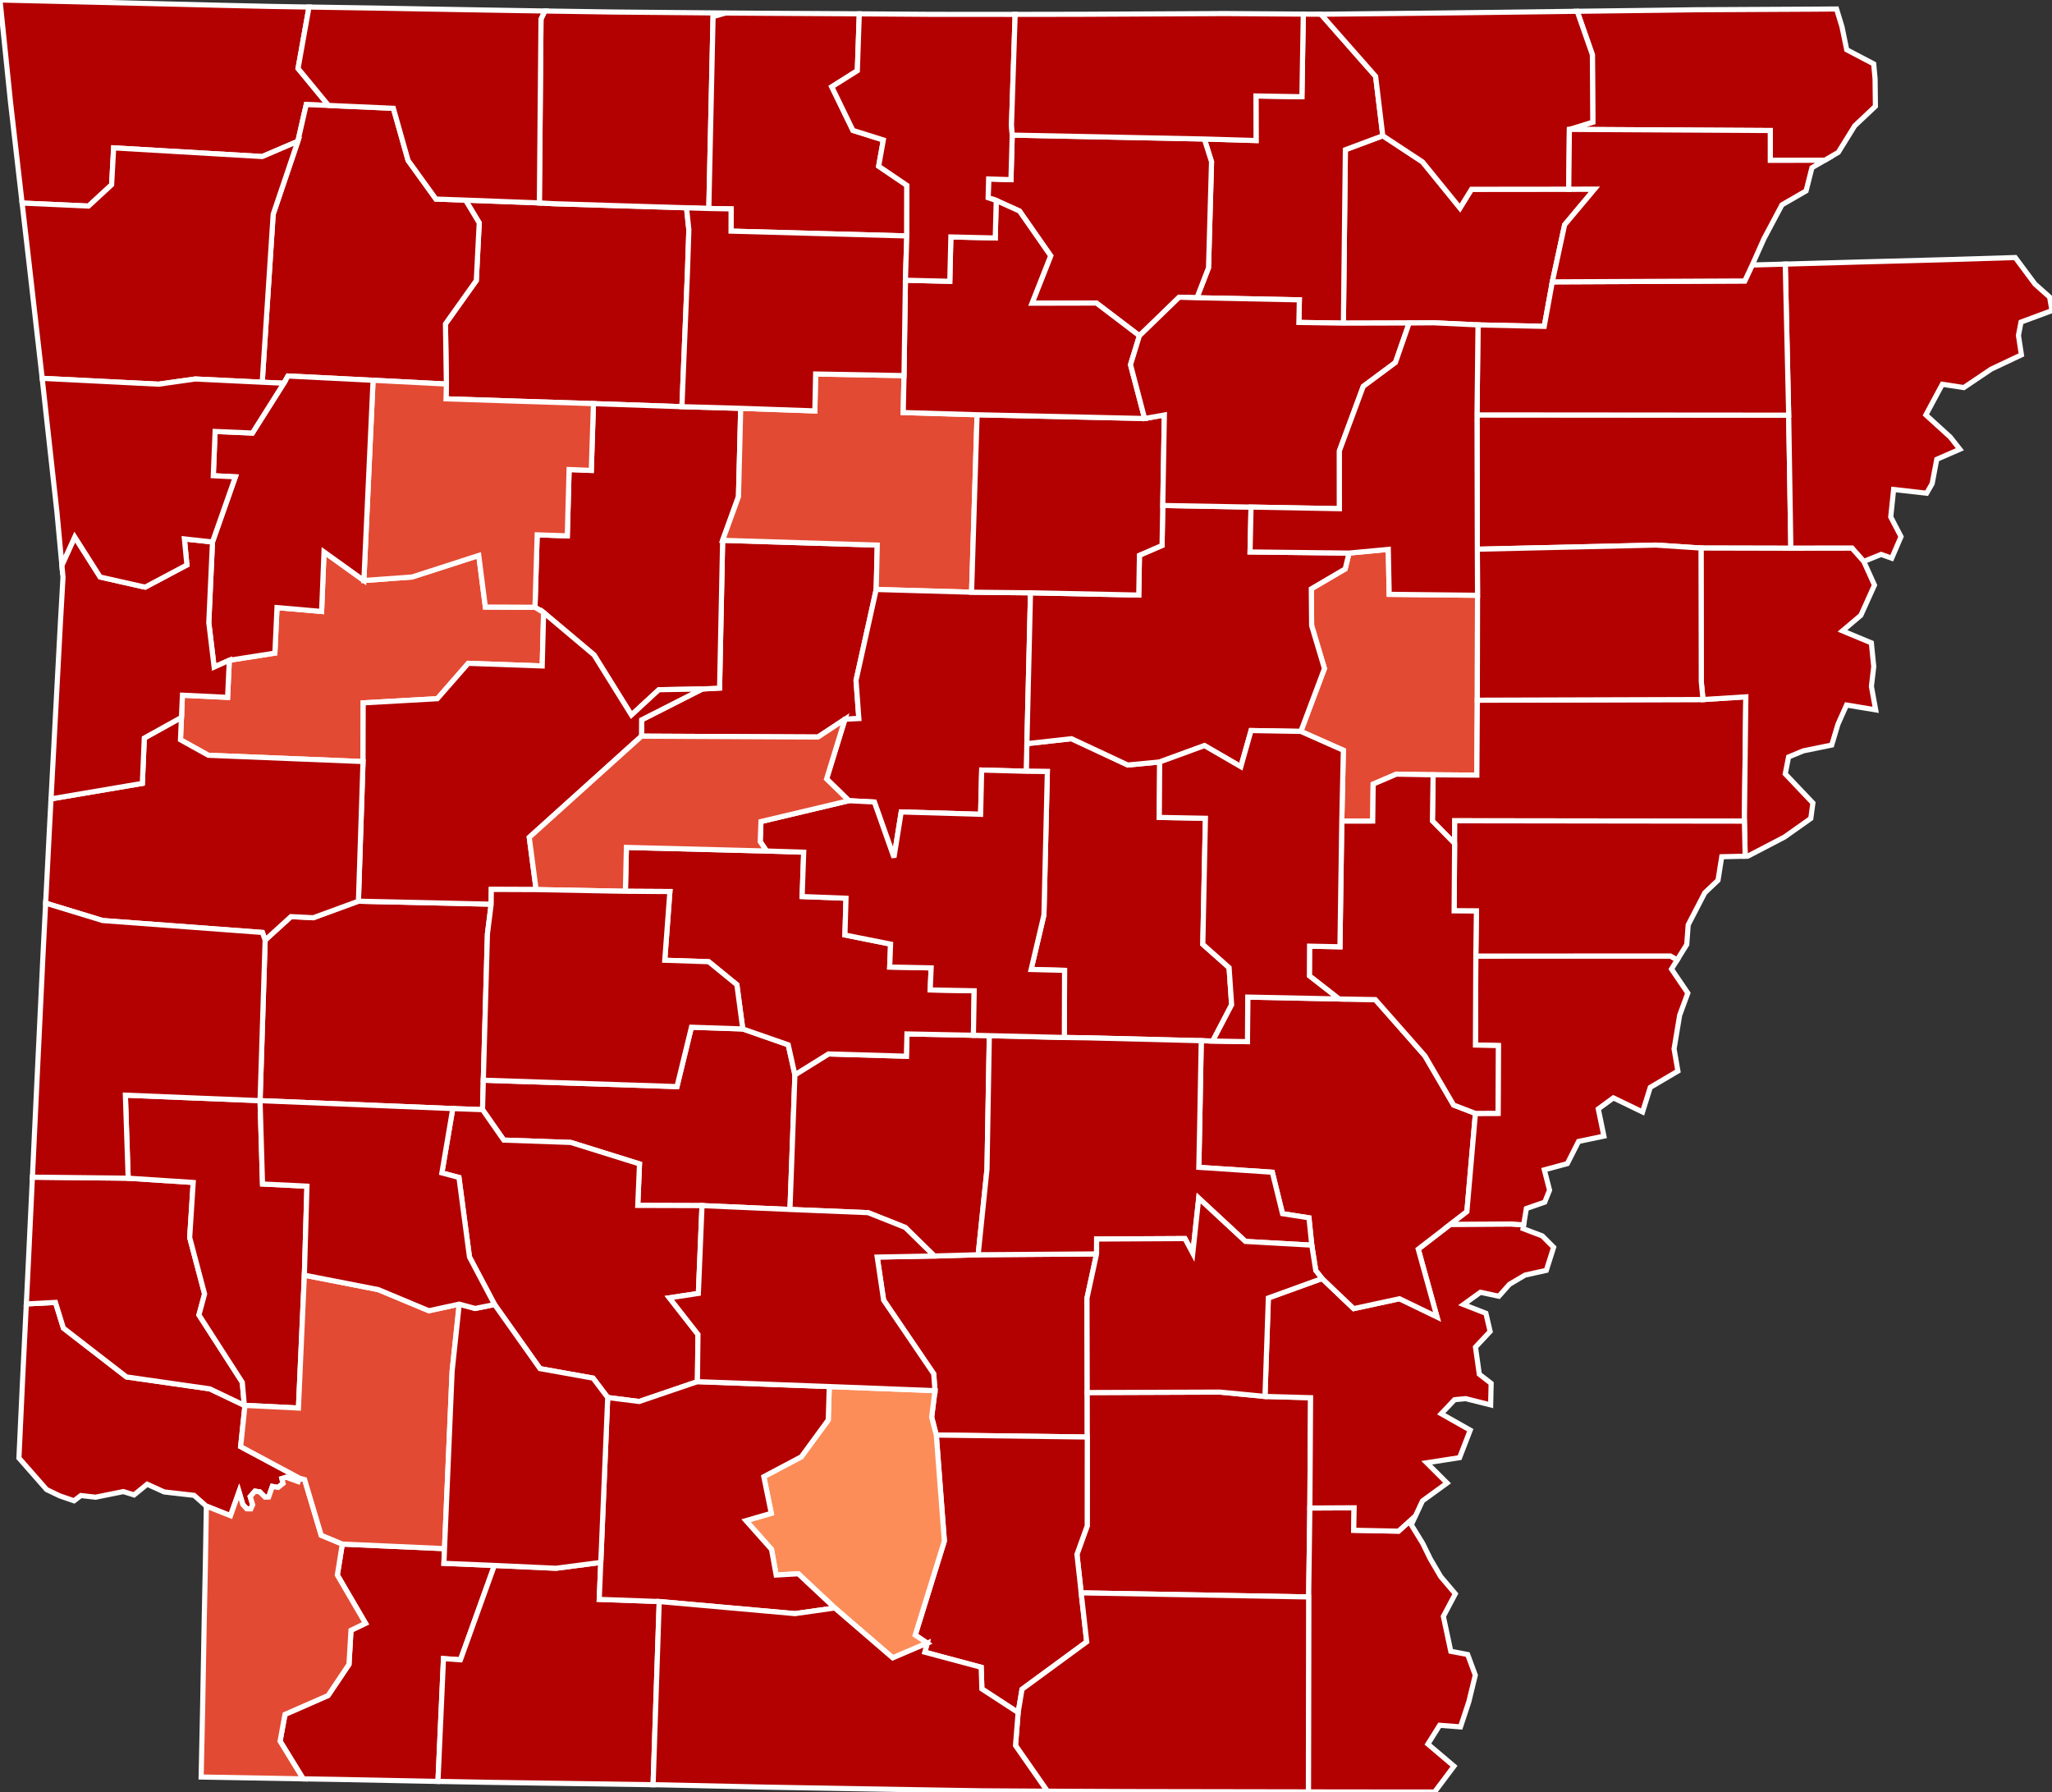 <?xml version="1.0" encoding="utf-8" ?>
<svg baseProfile="full" fill="#d0d0d0" height="349.279" stroke="#ffffff" stroke-width="1" version="1.1" width="400.0" xmlns="http://www.w3.org/2000/svg" xmlns:ev="http://www.w3.org/2001/xml-events" xmlns:xlink="http://www.w3.org/1999/xlink">
	<rect width="100%" height="100%" fill="#333333" stroke="none"/>
	<defs />
	<g id="counties"><path d="M 310.485,23.812 L 310.407,10.678 L 307.447,2.2 L 308.937,2.179 L 324.134,1.991 L 330.678,1.901 L 352.641,1.79 L 358.005,1.754 L 359.07,5.259 L 359.982,9.693 L 365.246,12.456 L 365.511,15.368 L 365.575,20.719 L 361.549,24.514 L 358.344,29.69 L 355.699,31.236 L 345.086,31.259 L 345.082,25.441 L 305.921,25.224 L 310.485,23.812 z" id="c05021" fill="#b30000" />
		<path d="M 51.686,183.238 L 56.715,178.658 L 61.07,178.875 L 69.868,175.653 L 95.745,176.234 L 95.019,182 L 94.214,210.541 L 94.061,216.286 L 88.259,216.073 L 50.695,214.529 L 51.686,183.238 z" id="c05097" fill="#b30000" />
		<path d="M 258.178,130.305 L 255.679,121.938 L 255.615,114.765 L 262.225,110.886 L 262.964,107.8 L 270.622,107.079 L 270.797,115.84 L 288.019,116.025 L 287.975,136.478 L 287.887,151.082 L 279.36,151.016 L 272.202,150.891 L 267.674,152.829 L 267.586,160.038 L 261.556,160.049 L 261.862,146.238 L 253.572,142.558 L 258.178,130.305 z" id="c05147" fill="#e34a33" />
		<path d="M 200.173,144.945 L 208.862,143.98 L 219.829,149.104 L 226.063,148.514 L 225.985,159.321 L 234.976,159.489 L 234.466,184.057 L 239.589,188.599 L 240.084,195.839 L 236.394,202.914 L 234.163,202.846 L 212.011,202.284 L 207.477,202.218 L 207.519,189.131 L 200.996,188.964 L 203.494,178.34 L 204.161,150.376 L 200.035,150.331 L 200.173,144.945 z" id="c05085" fill="#b30000" />
		<path d="M 262.256,29.182 L 269.551,26.46 L 277.302,31.561 L 284.597,40.538 L 286.839,36.895 L 305.799,36.875 L 310.825,36.86 L 304.998,43.816 L 302.599,54.934 L 301.022,63.612 L 288.113,63.327 L 279.52,62.915 L 274.693,62.951 L 261.873,62.983 L 262.256,29.182 z" id="c05075" fill="#b30000" />
		<path d="M 86.833,63.126 L 92.845,54.683 L 93.416,43.444 L 90.746,39.004 L 105.138,39.549 L 108.01,39.708 L 133.826,40.502 L 134.282,44.816 L 134.012,52.922 L 132.93,79.265 L 115.681,78.673 L 86.944,77.741 L 87.017,74.853 L 86.833,63.126 z" id="c05101" fill="#b30000" />
		<path d="M 125.072,140.305 L 136.917,134.291 L 140.269,134.112 L 140.865,105.315 L 171.009,106.246 L 170.798,114.896 L 166.868,132.616 L 167.42,140.058 L 164.709,140.185 L 159.457,143.654 L 125.054,143.484 L 125.072,140.305 z" id="c05029" fill="#b30000" />
		<path d="M 170.996,245.017 L 182.135,244.806 L 190.673,244.564 L 213.756,244.403 L 211.889,253.019 L 211.932,271.423 L 211.944,280.09 L 182.512,279.71 L 181.611,276.226 L 182.257,271.052 L 182.008,267.771 L 172.241,253.399 L 170.996,245.017 z" id="c05025" fill="#b30000" />
		<path d="M 235.578,52.192 L 236.168,31.532 L 234.763,27.093 L 244.848,27.39 L 244.828,18.704 L 253.784,18.853 L 254.053,2.752 L 257.492,2.773 L 268.153,14.884 L 269.551,26.46 L 262.256,29.182 L 261.873,62.983 L 253.191,62.846 L 253.287,58.446 L 233.318,58.035 L 235.578,52.192 z" id="c05135" fill="#b30000" />
		<path d="M 287.917,80.868 L 348.672,80.918 L 349.093,106.858 L 331.583,106.819 L 322.775,106.244 L 287.98,107.046 L 287.917,80.868 z" id="c05111" fill="#b30000" />
		<path d="M 104.715,104.245 L 110.582,104.448 L 110.936,91.513 L 115.261,91.687 L 115.681,78.673 L 132.93,79.265 L 144.387,79.588 L 143.954,96.799 L 140.865,105.315 L 140.269,134.112 L 136.917,134.291 L 128.435,134.434 L 123.086,139.369 L 115.805,127.665 L 105.969,119.39 L 104.284,118.362 L 104.715,104.245 z" id="c05115" fill="#b30000" />
		<path d="M 143.954,96.799 L 144.387,79.588 L 158.839,80.09 L 158.994,72.897 L 176.222,73.207 L 176.066,80.409 L 190.467,80.838 L 189.391,115.426 L 170.798,114.896 L 171.009,106.246 L 140.865,105.315 L 143.954,96.799 z" id="c05141" fill="#e34a33" />
		<path d="M 209.93,302.955 L 211.929,297.424 L 211.944,280.09 L 211.932,271.423 L 237.793,271.332 L 246.584,272.177 L 255.476,272.429 L 255.333,293.928 L 255.098,311.263 L 210.76,310.466 L 209.93,302.955 z" id="c05043" fill="#b30000" />
		<path d="M 94.214,210.541 L 131.965,211.788 L 134.782,200.219 L 144.79,200.552 L 153.652,203.642 L 154.957,209.491 L 153.988,235.738 L 136.846,234.987 L 124.321,234.95 L 124.659,226.857 L 111.257,222.676 L 98.203,222.218 L 94.061,216.286 L 94.214,210.541 z" id="c05059" fill="#b30000" />
		<path d="M 164.709,140.185 L 167.42,140.058 L 166.868,132.616 L 170.798,114.896 L 189.391,115.426 L 200.879,115.545 L 200.173,144.945 L 200.035,150.331 L 191.364,150.091 L 191.153,158.717 L 175.677,158.259 L 174.264,167.13 L 170.437,156.324 L 165.468,156.063 L 161.128,151.821 L 164.709,140.185 z" id="c05045" fill="#b30000" />
		<path d="M 154.957,209.491 L 161.501,205.424 L 176.682,205.867 L 176.797,201.522 L 189.748,201.782 L 192.851,201.862 L 192.397,227.892 L 190.673,244.564 L 182.135,244.806 L 176.45,239.239 L 169.22,236.36 L 153.988,235.738 L 154.957,209.491 z" id="c05053" fill="#b30000" />
		<path d="M 192.719,34.879 L 197.068,35.018 L 197.314,26.332 L 234.763,27.093 L 236.168,31.532 L 235.578,52.192 L 233.318,58.035 L 229.857,57.932 L 222.108,65.441 L 213.735,59.072 L 201.17,59.099 L 204.813,49.863 L 198.733,41.134 L 194.198,39.083 L 192.619,38.54 L 192.719,34.879 z" id="c05065" fill="#b30000" />
		<path d="M 105.457,3.701 L 106.205,2.144 L 119.636,2.343 L 141.444,2.537 L 139,3.242 L 138.173,40.639 L 133.826,40.502 L 108.01,39.708 L 105.138,39.549 L 105.457,3.701 z" id="c05009" fill="#b30000" />
		<path d="M 255.098,311.263 L 255.333,293.928 L 263.961,293.883 L 263.884,298.266 L 272.614,298.437 L 275.924,295.452 L 275.105,297.2 L 277.318,300.796 L 278.803,303.826 L 280.839,307.298 L 283.688,310.652 L 281.357,315.05 L 282.804,321.857 L 286.093,322.483 L 287.582,326.509 L 286.323,331.687 L 284.701,336.588 L 280.634,336.276 L 278.341,339.938 L 283.426,344.245 L 280.184,348.567 L 279.65,349.279 L 271.417,349.279 L 257.092,349.261 L 255.047,349.257 L 255.098,311.263 z" id="c05017" fill="#b30000" />
		<path d="M 35.369,139.832 L 35.562,135.5 L 44.365,135.923 L 44.691,128.912 L 44.7,128.69 L 53.584,127.298 L 53.997,118.425 L 62.692,119.181 L 63.161,107.576 L 70.93,113.147 L 80.331,112.46 L 93.325,108.267 L 94.613,118.319 L 104.284,118.362 L 105.969,119.39 L 105.693,129.803 L 91.274,129.29 L 85.248,136.185 L 70.796,136.997 L 70.765,148.434 L 40.613,147.21 L 35.18,144.195 L 35.369,139.832 z" id="c05083" fill="#e34a33" />
		<path d="M 0.0,0.0 L 20.584,0.482 L 43.364,1.038 L 52.817,1.25 L 60.235,1.374 L 58.101,13.347 L 64.035,20.548 L 59.697,20.381 L 58.061,27.543 L 51.121,30.511 L 22.155,28.821 L 21.76,36.012 L 17.256,40.165 L 4.311,39.581 L 3.623,33.618 L 2.043,19.869 L 0.0,0.0 z" id="c05007" fill="#b30000" />
		<path d="M 4.389,269.207 L 5.133,254.151 L 10.813,253.853 L 12.36,258.861 L 24.656,268.377 L 40.894,270.704 L 47.628,273.917 L 47.754,273.924 L 46.909,281.965 L 58.393,288.12 L 58.127,288.781 L 55.801,287.935 L 54.951,288.186 L 55.178,289.136 L 54.208,289.907 L 53.086,289.722 L 52.374,291.782 L 51.665,291.811 L 50.639,290.785 L 49.698,290.642 L 48.778,291.702 L 49.252,293.302 L 48.892,294.1 L 48.09,294.076 L 47.324,293.225 L 46.593,290.759 L 44.937,295.428 L 40.191,293.544 L 37.837,291.461 L 32.008,290.796 L 28.687,289.288 L 26.133,291.376 L 24.049,290.725 L 18.636,291.819 L 15.763,291.496 L 14.431,292.521 L 11.638,291.557 L 9.092,290.336 L 3.691,284.188 L 4.389,269.207 z" id="c05081" fill="#b30000" />
		<path d="M 53.252,41.751 L 58.061,27.543 L 59.697,20.381 L 64.035,20.548 L 76.68,21.107 L 79.552,31.272 L 84.979,38.799 L 90.746,39.004 L 93.416,43.444 L 92.845,54.683 L 86.833,63.126 L 87.017,74.853 L 72.723,74.119 L 56.134,73.287 L 55.325,74.696 L 51.116,74.499 L 53.252,41.751 z" id="c05087" fill="#b30000" />
		<path d="M 60.235,1.374 L 73.589,1.58 L 82.884,1.752 L 95.496,1.969 L 104.45,2.116 L 106.205,2.144 L 105.457,3.701 L 105.138,39.549 L 90.746,39.004 L 84.979,38.799 L 79.552,31.272 L 76.68,21.107 L 64.035,20.548 L 58.101,13.347 L 60.235,1.374 z" id="c05015" fill="#b30000" />
		<path d="M 247.243,252.987 L 257.715,249.197 L 263.873,255.065 L 272.803,253.137 L 280.112,256.668 L 276.459,243.468 L 282.723,238.638 L 294.653,238.568 L 297.008,238.745 L 296.89,239.469 L 300.634,240.889 L 302.853,243.11 L 301.426,247.608 L 297.285,248.525 L 294.223,250.337 L 292.177,252.648 L 288.584,251.882 L 285.272,254.268 L 289.648,255.971 L 290.473,259.513 L 287.617,262.563 L 288.364,267.846 L 290.67,269.633 L 290.576,273.832 L 285.699,272.61 L 283.549,272.812 L 280.938,275.555 L 286.593,278.753 L 284.519,284.114 L 278.112,285.105 L 282.079,289.059 L 277.288,292.54 L 275.924,295.452 L 272.614,298.437 L 263.884,298.266 L 263.961,293.883 L 255.333,293.928 L 255.476,272.429 L 246.584,272.177 L 247.243,252.987 z" id="c05041" fill="#b30000" />
		<path d="M 122.106,165.17 L 149.429,165.872 L 156.669,166.098 L 156.362,174.743 L 164.915,175.075 L 164.704,182.244 L 173.605,184.013 L 173.431,188.488 L 181.511,188.652 L 181.323,192.948 L 189.901,193.112 L 189.748,201.782 L 176.797,201.522 L 176.682,205.867 L 161.501,205.424 L 154.957,209.491 L 153.652,203.642 L 144.79,200.552 L 143.64,191.93 L 138.146,187.448 L 129.582,187.162 L 130.583,173.772 L 121.91,173.722 L 122.106,165.17 z" id="c05125" fill="#b30000" />
		<path d="M 233.841,220.201 L 234.163,202.846 L 236.394,202.914 L 243.174,203.03 L 243.229,194.344 L 261.01,194.708 L 268.097,194.833 L 277.768,205.805 L 283.357,215.386 L 287.609,217.015 L 285.942,236.166 L 282.723,238.638 L 276.459,243.468 L 280.112,256.668 L 272.803,253.137 L 263.873,255.065 L 257.715,249.197 L 256.481,247.645 L 255.705,242.692 L 255.155,237.366 L 250,236.556 L 248.015,228.478 L 233.689,227.527 L 233.841,220.201 z" id="c05001" fill="#b30000" />
		<path d="M 178.407,318.689 L 184.087,300.351 L 182.512,279.71 L 211.944,280.09 L 211.929,297.424 L 209.93,302.955 L 210.76,310.466 L 211.834,320.008 L 199.229,329.252 L 198.467,333.797 L 191.398,329.191 L 191.266,324.972 L 180.273,322.027 L 180.749,320.264 L 178.407,318.689 z" id="c05011" fill="#b30000" />
		<path d="M 5.517,246.346 L 6.318,229.443 L 24.983,229.643 L 37.663,230.473 L 36.976,241.205 L 39.883,252.211 L 38.776,256.3 L 47.231,269.428 L 47.628,273.917 L 40.894,270.704 L 24.656,268.377 L 12.36,258.861 L 10.813,253.853 L 5.133,254.151 L 5.517,246.346 z" id="c05133" fill="#b30000" />
		<path d="M 55.553,334.157 L 63.954,330.474 L 68.03,324.402 L 68.418,317.761 L 71.246,316.4 L 65.758,306.997 L 66.729,300.953 L 86.65,301.849 L 86.536,304.71 L 96.377,305.121 L 89.76,323.513 L 86.451,323.284 L 85.373,347.215 L 82.826,347.167 L 65.923,346.828 L 59.102,346.716 L 54.596,339.372 L 55.553,334.157 z" id="c05073" fill="#b30000" />
		<path d="M 150.35,294.957 L 148.89,287.819 L 156.195,283.951 L 161.454,276.768 L 161.654,270.253 L 182.257,271.052 L 181.611,276.226 L 182.512,279.71 L 184.087,300.351 L 178.407,318.689 L 180.749,320.264 L 174.017,323.13 L 162.732,313.412 L 155.611,306.746 L 151.294,306.99 L 150.393,301.987 L 145.416,296.389 L 150.35,294.957 z" id="c05013" fill="#fc8d59" />
		<path d="M 200.879,115.545 L 221.979,115.982 L 222.115,108.225 L 226.521,106.318 L 226.66,98.522 L 243.869,98.833 L 243.677,107.582 L 262.964,107.8 L 262.225,110.886 L 255.615,114.765 L 255.679,121.938 L 258.178,130.305 L 253.572,142.558 L 243.873,142.391 L 241.884,149.436 L 234.791,145.325 L 226.063,148.514 L 219.829,149.104 L 208.862,143.98 L 200.173,144.945 L 200.879,115.545 z" id="c05145" fill="#b30000" />
		<path d="M 139,3.242 L 141.444,2.537 L 142.661,2.546 L 147.998,2.583 L 164.688,2.676 L 167.503,2.699 L 167.121,13.783 L 162.141,16.921 L 166.268,25.421 L 172.192,27.282 L 171.28,32.396 L 176.775,36.119 L 176.764,45.987 L 142.502,45.052 L 142.511,40.715 L 138.173,40.639 L 139,3.242 z" id="c05089" fill="#b30000" />
		<path d="M 72.723,74.119 L 87.017,74.853 L 86.944,77.741 L 115.681,78.673 L 115.261,91.687 L 110.936,91.513 L 110.582,104.448 L 104.715,104.245 L 104.284,118.362 L 94.613,118.319 L 93.325,108.267 L 80.331,112.46 L 70.93,113.147 L 72.723,74.119 z" id="c05071" fill="#e34a33" />
		<path d="M 88.259,216.073 L 94.061,216.286 L 98.203,222.218 L 111.257,222.676 L 124.659,226.857 L 124.321,234.95 L 136.846,234.987 L 136.133,252.104 L 130.48,252.958 L 136.062,260.093 L 135.949,269.299 L 124.595,273.167 L 118.461,272.395 L 115.605,268.613 L 105.259,266.759 L 96.409,254.265 L 91.515,245.003 L 89.463,229.495 L 86.136,228.618 L 88.259,216.073 z" id="c05019" fill="#b30000" />
		<path d="M 348.001,51.477 L 362.932,51.053 L 374.585,50.742 L 379.279,50.612 L 392.836,50.2 L 396.679,55.367 L 399.535,57.909 L 399.848,59.678 L 400.0,60.535 L 393.96,62.777 L 393.461,65.379 L 394.038,69.164 L 388.142,71.948 L 382.81,75.542 L 378.619,74.901 L 375.411,80.867 L 380.172,85.198 L 382.034,87.567 L 377.537,89.525 L 376.639,94.265 L 375.561,96.134 L 369.127,95.403 L 368.565,100.755 L 370.567,104.604 L 368.759,108.802 L 366.694,108.062 L 363.309,109.429 L 361.007,106.842 L 349.093,106.858 L 348.672,80.918 L 348.001,51.477 z" id="c05093" fill="#b30000" />
		<path d="M 86.451,323.284 L 89.76,323.513 L 96.377,305.121 L 108.371,305.671 L 117.111,304.534 L 116.812,311.735 L 128.505,312.154 L 127.308,347.86 L 109.868,347.604 L 106.424,347.557 L 94.847,347.387 L 85.373,347.215 L 86.451,323.284 z" id="c05027" fill="#b30000" />
		<path d="M 198.467,333.797 L 199.229,329.252 L 211.834,320.008 L 210.76,310.466 L 255.098,311.263 L 255.047,349.257 L 252.641,349.251 L 220.379,349.197 L 204.165,349.127 L 204.162,349.127 L 197.951,340.216 L 198.467,333.797 z" id="c05003" fill="#b30000" />
		<path d="M 285.942,236.166 L 287.609,217.015 L 292.019,216.998 L 292.074,203.797 L 287.609,203.692 L 287.683,186.344 L 325.604,186.336 L 326.945,187.084 L 325.827,188.879 L 329.009,193.561 L 327.419,197.874 L 326.33,204.442 L 327.079,208.765 L 321.689,211.942 L 320.188,216.736 L 314.497,213.986 L 311.558,216.144 L 312.65,221.444 L 307.709,222.478 L 305.522,226.801 L 301.038,228.015 L 302.058,231.974 L 301.12,234.307 L 297.531,235.555 L 297.064,238.407 L 297.008,238.745 L 294.653,238.568 L 282.723,238.638 L 285.942,236.166 z" id="c05107" fill="#b30000" />
		<path d="M 192.397,227.892 L 192.851,201.862 L 207.477,202.218 L 212.011,202.284 L 234.163,202.846 L 233.841,220.201 L 233.689,227.527 L 248.015,228.478 L 250,236.556 L 255.155,237.366 L 255.705,242.692 L 242.765,241.968 L 233.668,233.526 L 232.512,244.277 L 230.989,241.414 L 213.769,241.502 L 213.756,244.403 L 190.673,244.564 L 192.397,227.892 z" id="c05069" fill="#b30000" />
		<path d="M 211.889,253.019 L 213.756,244.403 L 213.769,241.502 L 230.989,241.414 L 232.512,244.277 L 233.668,233.526 L 242.765,241.968 L 255.705,242.692 L 256.481,247.645 L 257.715,249.197 L 247.243,252.987 L 246.584,272.177 L 237.793,271.332 L 211.932,271.423 L 211.889,253.019 z" id="c05079" fill="#b30000" />
		<path d="M 70.765,148.434 L 70.796,136.997 L 85.248,136.185 L 91.274,129.29 L 105.693,129.803 L 105.969,119.39 L 115.805,127.665 L 123.086,139.369 L 128.435,134.434 L 136.917,134.291 L 125.072,140.305 L 125.054,143.484 L 103.169,163.213 L 104.505,173.392 L 95.77,173.361 L 95.745,176.234 L 69.868,175.653 L 70.765,148.434 z" id="c05149" fill="#b30000" />
		<path d="M 279.36,151.016 L 287.887,151.082 L 287.975,136.478 L 331.969,136.345 L 340.322,135.82 L 340.038,160.052 L 283.574,159.978 L 283.551,164.411 L 279.221,160.01 L 279.36,151.016 z" id="c05123" fill="#b30000" />
		<path d="M 24.439,213.457 L 50.695,214.529 L 51.175,230.772 L 59.834,231.198 L 59.331,248.544 L 58.176,274.438 L 47.754,273.924 L 47.628,273.917 L 47.231,269.428 L 38.776,256.3 L 39.883,252.211 L 36.976,241.205 L 37.663,230.473 L 24.983,229.643 L 24.439,213.457 z" id="c05061" fill="#b30000" />
		<path d="M 190.467,80.838 L 223.126,81.571 L 226.973,80.883 L 226.66,98.522 L 226.521,106.318 L 222.115,108.225 L 221.979,115.982 L 200.879,115.545 L 189.391,115.426 L 190.467,80.838 z" id="c05023" fill="#b30000" />
		<path d="M 117.111,304.534 L 118.461,272.395 L 124.595,273.167 L 135.949,269.299 L 161.654,270.253 L 161.454,276.768 L 156.195,283.951 L 148.89,287.819 L 150.35,294.957 L 145.416,296.389 L 150.393,301.987 L 151.294,306.99 L 155.611,306.746 L 162.732,313.412 L 154.977,314.515 L 128.505,312.154 L 116.812,311.735 L 117.111,304.534 z" id="c05103" fill="#b30000" />
		<path d="M 176.222,73.207 L 176.495,54.621 L 185.145,54.827 L 185.354,46.183 L 194.005,46.383 L 194.198,39.083 L 198.733,41.134 L 204.813,49.863 L 201.17,59.099 L 213.735,59.072 L 222.108,65.441 L 220.375,71.088 L 223.126,81.571 L 190.467,80.838 L 176.066,80.409 L 176.222,73.207 z" id="c05137" fill="#b30000" />
		<path d="M 41.419,105.636 L 45.885,92.938 L 41.575,92.724 L 41.932,84.095 L 49.199,84.406 L 55.325,74.696 L 56.134,73.287 L 72.723,74.119 L 70.93,113.147 L 63.161,107.576 L 62.692,119.181 L 53.997,118.425 L 53.584,127.298 L 44.7,128.69 L 41.742,130.019 L 40.699,121.357 L 41.419,105.636 z" id="c05047" fill="#b30000" />
		<path d="M 288.113,63.327 L 301.022,63.612 L 302.599,54.934 L 340.109,54.764 L 341.566,51.652 L 348.001,51.477 L 348.672,80.918 L 287.917,80.868 L 288.113,63.327 z" id="c05031" fill="#b30000" />
		<path d="M 130.48,252.958 L 136.133,252.104 L 136.846,234.987 L 153.988,235.738 L 169.22,236.36 L 176.45,239.239 L 182.135,244.806 L 170.996,245.017 L 172.241,253.399 L 182.008,267.771 L 182.257,271.052 L 161.654,270.253 L 135.949,269.299 L 136.062,260.093 L 130.48,252.958 z" id="c05039" fill="#b30000" />
		<path d="M 40.191,293.544 L 44.937,295.428 L 46.593,290.759 L 47.324,293.225 L 48.09,294.076 L 48.892,294.1 L 49.252,293.302 L 48.778,291.702 L 49.698,290.642 L 50.639,290.785 L 51.665,291.811 L 52.374,291.782 L 53.086,289.722 L 54.208,289.907 L 55.178,289.136 L 54.951,288.186 L 55.801,287.935 L 58.127,288.781 L 58.393,288.12 L 59.38,288.388 L 62.617,299.241 L 66.729,300.953 L 65.758,306.997 L 71.246,316.4 L 68.418,317.761 L 68.03,324.402 L 63.954,330.474 L 55.553,334.157 L 54.596,339.372 L 59.102,346.716 L 58.296,346.703 L 39.209,346.36 L 39.509,332.368 L 39.709,321.363 L 39.816,315.486 L 40.032,305.04 L 40.224,293.573 L 40.191,293.544 z" id="c05091" fill="#e34a33" />
		<path d="M 257.67,2.774 L 279.996,2.546 L 288.703,2.441 L 307.447,2.2 L 310.407,10.678 L 310.485,23.812 L 305.921,25.224 L 305.799,36.875 L 286.839,36.895 L 284.597,40.538 L 277.302,31.561 L 269.551,26.46 L 268.153,14.884 L 257.492,2.773 L 257.67,2.774 z" id="c05121" fill="#b30000" />
		<path d="M 331.635,132.926 L 331.583,106.819 L 349.093,106.858 L 361.007,106.842 L 363.309,109.429 L 365.395,114.044 L 362.741,119.924 L 359.156,122.962 L 364.788,125.302 L 365.253,129.929 L 364.796,133.789 L 365.629,138.358 L 359.948,137.416 L 358.275,141.161 L 357.061,145.219 L 351.518,146.351 L 348.648,147.54 L 348,150.836 L 353.391,156.512 L 352.984,159.523 L 348.027,163.027 L 347.861,163.145 L 340.709,166.871 L 340.19,166.883 L 340.038,160.052 L 340.322,135.82 L 331.969,136.345 L 331.635,132.926 z" id="c05035" fill="#b30000" />
		<path d="M 4.311,39.581 L 17.256,40.165 L 21.76,36.012 L 22.155,28.821 L 51.121,30.511 L 58.061,27.543 L 53.252,41.751 L 51.116,74.499 L 38.068,73.871 L 30.904,74.882 L 8.222,73.741 L 8.122,72.831 L 5.627,50.964 L 4.311,39.581 z" id="c05143" fill="#b30000" />
		<path d="M 9.718,160.014 L 9.948,155.71 L 27.75,152.687 L 28.129,143.855 L 35.369,139.832 L 35.18,144.195 L 40.613,147.21 L 70.765,148.434 L 69.868,175.653 L 61.07,178.875 L 56.715,178.658 L 51.686,183.238 L 51.157,181.745 L 20.025,179.425 L 8.898,176.034 L 9.718,160.014 z" id="c05127" fill="#b30000" />
		<path d="M 10.627,142.968 L 11.751,121.811 L 12.281,112.521 L 12.126,110.853 L 12.063,110.174 L 14.569,104.664 L 19.523,112.468 L 27.626,114.297 L 28.32,114.428 L 36.434,110.116 L 35.945,105.043 L 41.419,105.636 L 40.699,121.357 L 41.742,130.019 L 44.7,128.69 L 44.691,128.912 L 44.365,135.923 L 35.562,135.5 L 35.369,139.832 L 28.129,143.855 L 27.75,152.687 L 9.948,155.71 L 10.627,142.968 z" id="c05131" fill="#b30000" />
		<path d="M 134.012,52.922 L 134.282,44.816 L 133.826,40.502 L 138.173,40.639 L 142.511,40.715 L 142.502,45.052 L 176.764,45.987 L 176.495,54.621 L 176.222,73.207 L 158.994,72.897 L 158.839,80.09 L 144.387,79.588 L 132.93,79.265 L 134.012,52.922 z" id="c05129" fill="#b30000" />
		<path d="M 7.112,212.654 L 7.814,197.992 L 8.419,185.354 L 8.898,176.034 L 20.025,179.425 L 51.157,181.745 L 51.686,183.238 L 50.695,214.529 L 24.439,213.457 L 24.983,229.643 L 6.318,229.443 L 7.112,212.654 z" id="c05113" fill="#b30000" />
		<path d="M 304.998,43.816 L 310.825,36.86 L 305.799,36.875 L 305.921,25.224 L 345.082,25.441 L 345.086,31.259 L 355.699,31.236 L 353.204,32.692 L 352.062,37.21 L 347.361,39.924 L 343.854,46.521 L 341.566,51.652 L 340.109,54.764 L 302.599,54.934 L 304.998,43.816 z" id="c05055" fill="#b30000" />
		<path d="M 47.754,273.924 L 58.176,274.438 L 59.331,248.544 L 73.741,251.361 L 83.605,255.478 L 89.522,254.192 L 88.136,267.231 L 86.65,301.849 L 66.729,300.953 L 62.617,299.241 L 59.38,288.388 L 58.393,288.12 L 46.909,281.965 L 47.754,273.924 z" id="c05057" fill="#e34a33" />
		<path d="M 148.338,160.129 L 165.468,156.063 L 170.437,156.324 L 174.264,167.13 L 175.677,158.259 L 191.153,158.717 L 191.364,150.091 L 200.035,150.331 L 204.161,150.376 L 203.494,178.34 L 200.996,188.964 L 207.519,189.131 L 207.477,202.218 L 192.851,201.862 L 189.748,201.782 L 189.901,193.112 L 181.323,192.948 L 181.511,188.652 L 173.431,188.488 L 173.605,184.013 L 164.704,182.244 L 164.915,175.075 L 156.362,174.743 L 156.669,166.098 L 149.429,165.872 L 148.19,164.043 L 148.338,160.129 z" id="c05119" fill="#b30000" />
		<path d="M 86.65,301.849 L 88.136,267.231 L 89.522,254.192 L 92.621,255.034 L 96.409,254.265 L 105.259,266.759 L 115.605,268.613 L 118.461,272.395 L 117.111,304.534 L 108.371,305.671 L 96.377,305.121 L 86.536,304.71 L 86.65,301.849 z" id="c05099" fill="#b30000" />
		<path d="M 103.169,163.213 L 125.054,143.484 L 159.457,143.654 L 164.709,140.185 L 161.128,151.821 L 165.468,156.063 L 148.338,160.129 L 148.19,164.043 L 149.429,165.872 L 122.106,165.17 L 121.91,173.722 L 104.505,173.392 L 103.169,163.213 z" id="c05105" fill="#e34a33" />
		<path d="M 50.695,214.529 L 88.259,216.073 L 86.136,228.618 L 89.463,229.495 L 91.515,245.003 L 96.409,254.265 L 92.621,255.034 L 89.522,254.192 L 83.605,255.478 L 73.741,251.361 L 59.331,248.544 L 59.834,231.198 L 51.175,230.772 L 50.695,214.529 z" id="c05109" fill="#b30000" />
		<path d="M 288.019,116.025 L 287.98,107.046 L 322.775,106.244 L 331.583,106.819 L 331.635,132.926 L 331.969,136.345 L 287.975,136.478 L 288.019,116.025 z" id="c05037" fill="#b30000" />
		<path d="M 95.019,182 L 95.745,176.234 L 95.77,173.361 L 104.505,173.392 L 121.91,173.722 L 130.583,173.772 L 129.582,187.162 L 138.146,187.448 L 143.64,191.93 L 144.79,200.552 L 134.782,200.219 L 131.965,211.788 L 94.214,210.541 L 95.019,182 z" id="c05051" fill="#b30000" />
		<path d="M 128.505,312.154 L 154.977,314.515 L 162.732,313.412 L 174.017,323.13 L 180.749,320.264 L 180.273,322.027 L 191.266,324.972 L 191.398,329.191 L 198.467,333.797 L 197.951,340.216 L 204.162,349.127 L 191.316,349.049 L 168.034,348.661 L 149.466,348.335 L 149.367,348.333 L 128.776,347.88 L 127.308,347.86 L 128.505,312.154 z" id="c05139" fill="#b30000" />
		<path d="M 162.141,16.921 L 167.121,13.783 L 167.503,2.699 L 181.848,2.798 L 197.886,2.802 L 197.171,24.387 L 197.314,26.332 L 197.068,35.018 L 192.719,34.879 L 192.619,38.54 L 194.198,39.083 L 194.005,46.383 L 185.354,46.183 L 185.145,54.827 L 176.495,54.621 L 176.764,45.987 L 176.775,36.119 L 171.28,32.396 L 172.192,27.282 L 166.268,25.421 L 162.141,16.921 z" id="c05005" fill="#b30000" />
		<path d="M 222.108,65.441 L 229.857,57.932 L 233.318,58.035 L 253.287,58.446 L 253.191,62.846 L 261.873,62.983 L 274.693,62.951 L 272.017,70.653 L 265.743,75.313 L 261.093,87.868 L 261.098,99.15 L 243.869,98.833 L 226.66,98.522 L 226.973,80.883 L 223.126,81.571 L 220.375,71.088 L 222.108,65.441 z" id="c05063" fill="#b30000" />
		<path d="M 197.171,24.387 L 197.886,2.802 L 200.283,2.8 L 211.08,2.782 L 236.221,2.658 L 238.607,2.642 L 254.053,2.752 L 253.784,18.853 L 244.828,18.704 L 244.848,27.39 L 234.763,27.093 L 197.314,26.332 L 197.171,24.387 z" id="c05049" fill="#b30000" />
		<path d="M 8.222,73.741 L 30.904,74.882 L 38.068,73.871 L 51.116,74.499 L 55.325,74.696 L 49.199,84.406 L 41.932,84.095 L 41.575,92.724 L 45.885,92.938 L 41.419,105.636 L 35.945,105.043 L 36.434,110.116 L 28.32,114.428 L 27.626,114.297 L 19.523,112.468 L 14.569,104.664 L 12.063,110.174 L 11.105,99.871 L 9.545,85.751 L 8.222,73.741 z" id="c05033" fill="#b30000" />
		<path d="M 243.869,98.833 L 261.098,99.15 L 261.093,87.868 L 265.743,75.313 L 272.017,70.653 L 274.693,62.951 L 279.52,62.915 L 288.113,63.327 L 287.917,80.868 L 287.98,107.046 L 288.019,116.025 L 270.797,115.84 L 270.622,107.079 L 262.964,107.8 L 243.677,107.582 L 243.869,98.833 z" id="c05067" fill="#b30000" />
		<path d="M 283.551,164.411 L 283.574,159.978 L 340.038,160.052 L 340.19,166.883 L 335.624,166.987 L 334.896,171.572 L 332.315,174.018 L 329.082,180.266 L 328.8,184.103 L 326.945,187.084 L 325.604,186.336 L 287.683,186.344 L 287.802,177.564 L 283.455,177.536 L 283.551,164.411 z" id="c05077" fill="#b30000" />
		<path d="M 255.277,184.417 L 261.198,184.538 L 261.556,160.049 L 267.586,160.038 L 267.674,152.829 L 272.202,150.891 L 279.36,151.016 L 279.221,160.01 L 283.551,164.411 L 283.455,177.536 L 287.802,177.564 L 287.683,186.344 L 287.609,203.692 L 292.074,203.797 L 292.019,216.998 L 287.609,217.015 L 283.357,215.386 L 277.768,205.805 L 268.097,194.833 L 261.01,194.708 L 255.242,190.207 L 255.277,184.417 z" id="c05095" fill="#b30000" />
		<path d="M 226.063,148.514 L 234.791,145.325 L 241.884,149.436 L 243.873,142.391 L 253.572,142.558 L 261.862,146.238 L 261.556,160.049 L 261.198,184.538 L 255.277,184.417 L 255.242,190.207 L 261.01,194.708 L 243.229,194.344 L 243.174,203.03 L 236.394,202.914 L 240.084,195.839 L 239.589,188.599 L 234.466,184.057 L 234.976,159.489 L 225.985,159.321 L 226.063,148.514 z" id="c05117" fill="#b30000" />
	</g>
</svg>